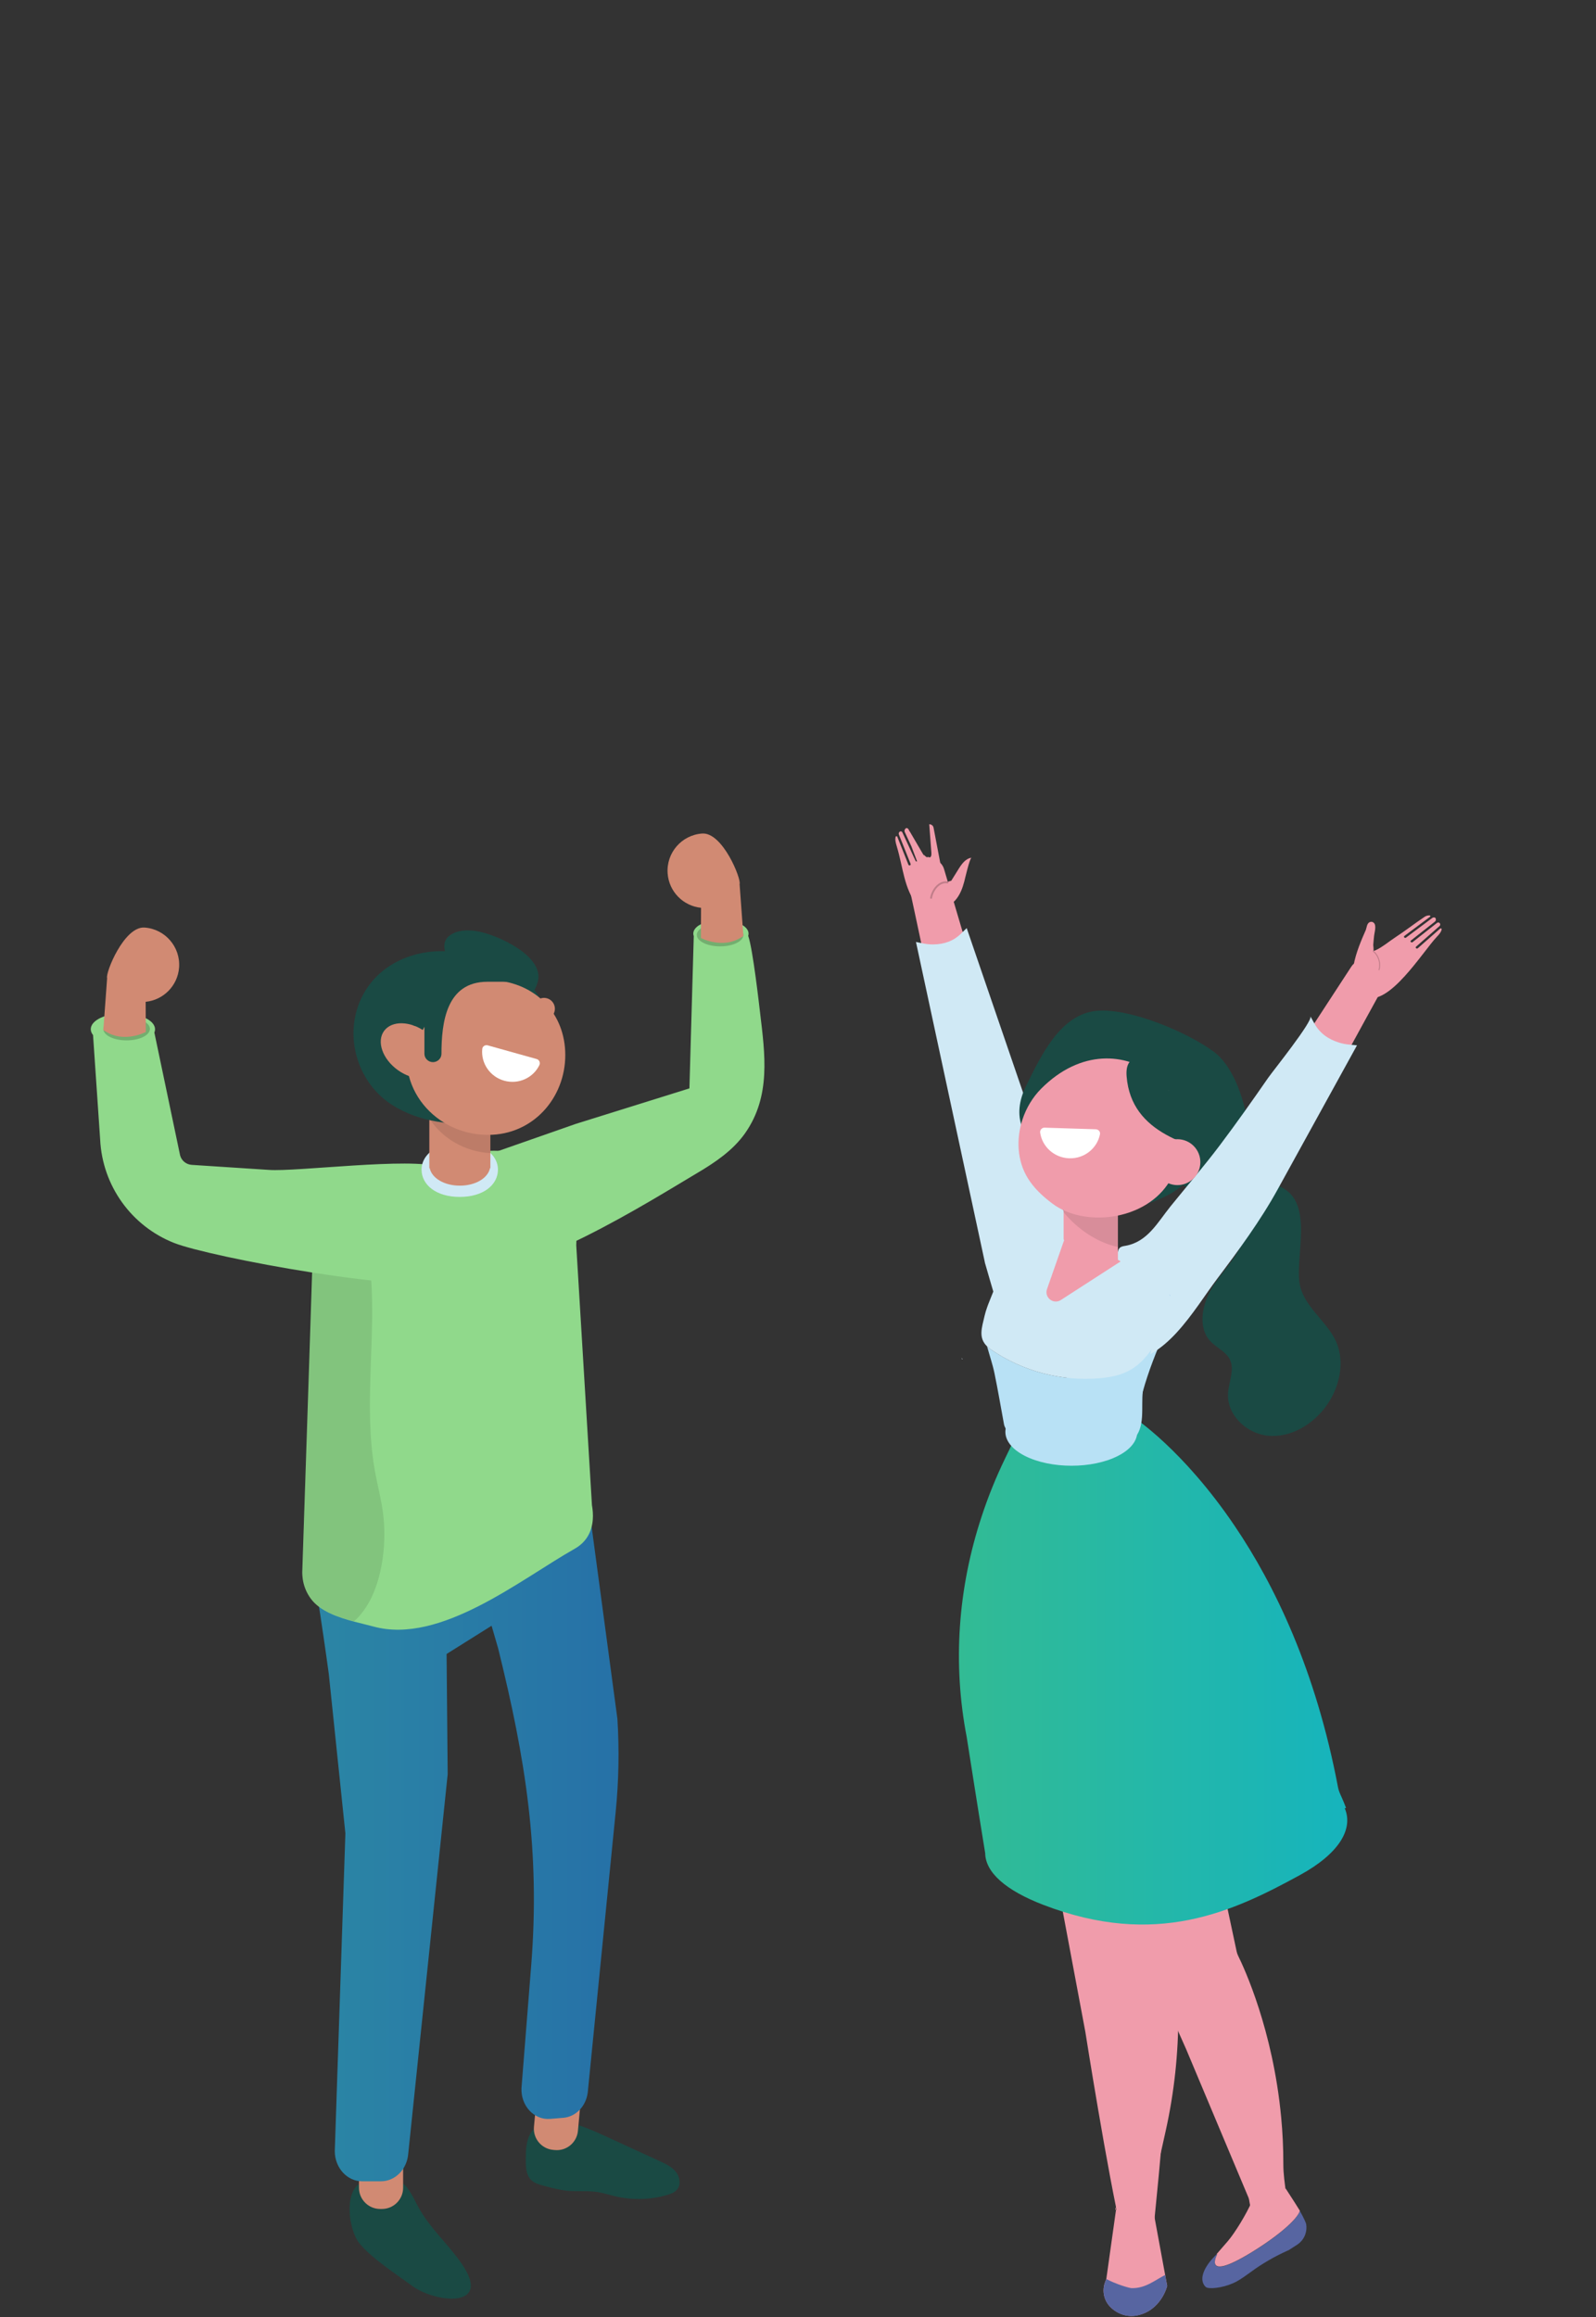 <svg width="321" height="466" viewBox="0 0 321 466" fill="none" xmlns="http://www.w3.org/2000/svg">
<rect x="0" y="0" width="321" height="466" fill="#333333" stroke="none"/>
<path d="M74.537 438.517C68.826 438.386 69.816 447.943 72.217 451.057C74.465 453.972 80.048 457.612 82.959 459.745C87.551 463.11 99.211 464.421 92.823 455.196C90.119 451.293 86.52 448.155 84.2 443.966C83.21 442.179 82.413 440.154 80.868 438.929C79.324 437.705 76.687 437.831 75.968 439.769L74.537 438.517Z" fill="#1A4A44"/>
<path d="M110.052 426.901C108.434 426.867 107.025 428.15 106.396 429.64C105.768 431.131 105.755 432.799 105.752 434.417C105.75 435.833 105.813 437.413 106.822 438.406C107.474 439.047 108.397 439.309 109.278 439.548C110.937 439.997 112.607 440.448 114.319 440.596C116.259 440.763 118.225 440.538 120.149 440.83C121.376 441.017 122.56 441.411 123.768 441.695C127.182 442.497 130.803 442.404 134.172 441.427C134.923 441.209 135.702 440.921 136.194 440.314C137.011 439.307 136.727 437.739 135.907 436.735C135.088 435.731 133.867 435.158 132.689 434.618C129.143 432.989 125.597 431.361 122.051 429.733C118.573 428.135 114.972 426.509 111.146 426.421C109.923 426.392 108.311 426.946 108.422 428.164L110.052 426.901Z" fill="#1A4A44"/>
<path d="M111.602 432.388L111.254 432.357C108.909 432.143 107.18 430.067 107.394 427.721L108.05 420.553C108.265 418.206 110.34 416.479 112.686 416.693L113.034 416.725C115.38 416.939 117.108 419.015 116.894 421.361L116.239 428.529C116.024 430.876 113.948 432.603 111.602 432.388Z" fill="#D18A73"/>
<path d="M76.814 444.236H76.464C74.108 444.236 72.199 442.326 72.199 439.97V432.772C72.199 430.416 74.108 428.507 76.464 428.507H76.814C79.17 428.507 81.079 430.416 81.079 432.772V439.97C81.079 442.326 79.17 444.236 76.814 444.236Z" fill="#D18A73"/>
<path d="M117.296 294.411C100.164 300.396 82.056 303.301 65.124 309.916L65.152 310.645L61.933 311.738C62.916 312.991 66.127 336.605 66.127 336.605L69.467 368.699L67.334 432.588C67.334 435.949 69.798 438.674 72.839 438.674H76.625C79.487 438.674 81.872 436.25 82.111 433.098L90.041 356.814L89.821 332.628L98.872 326.946L100.174 331.432C105.702 353.715 108.666 372.192 106.843 395.211L104.884 419.931C104.731 423.483 107.422 426.384 110.63 426.122L113.297 425.905C115.803 425.701 117.844 423.601 118.207 420.853L123.833 364.355C124.45 358.154 124.566 351.905 124.179 345.682L117.296 294.411Z" fill="url(#paint0_linear)"/>
<path d="M152.868 203.63C152.75 202.639 151.413 190.726 150.485 188.211C150.767 187.367 150.249 186.471 148.923 185.821C146.745 184.755 143.215 184.755 141.052 185.821C140.304 186.189 139.823 186.639 139.594 187.111L139.568 187.109L139.566 187.169C139.409 187.526 139.397 187.896 139.535 188.256L138.661 218.881L115.818 226.016L100.337 231.432C89.491 235.167 86.541 254.178 93.852 255.544C105.308 257.685 130.787 241.498 140.228 235.905C143.847 233.761 147.438 231.342 149.856 227.901C155.097 220.44 153.858 211.967 152.868 203.63Z" fill="#90D98B"/>
<path d="M141.608 189.608L141.524 189.565L141.608 189.608L141.779 189.688L141.608 189.608ZM148.135 186.391C146.301 185.493 143.328 185.493 141.507 186.391C139.685 187.289 139.695 188.749 141.528 189.647C143.361 190.545 146.335 190.545 148.156 189.647C149.978 188.749 149.968 187.288 148.135 186.391Z" fill="black" fill-opacity="0.2"/>
<path d="M148.753 177.802C149.139 176.802 145.344 167.327 141.213 167.629C137.082 167.93 133.978 171.523 134.28 175.655C134.549 179.344 137.444 182.206 141 182.566L140.973 188.64L141.364 188.813C141.926 189.062 142.535 189.26 143.176 189.399C145.389 189.882 147.374 189.587 149.074 188.521L149.516 188.245L148.753 177.802Z" fill="#D18A73"/>
<path d="M77.337 257.839L76.186 258.99L71.227 263.937L63.973 256.677L62.85 255.554L62.774 255.629L62.806 254.738L65.129 254.863L69.553 255.106C70.768 255.17 71.946 255.381 73.058 255.721C74.62 256.191 76.056 256.915 77.337 257.839Z" fill="white"/>
<path d="M119.228 305.572C119.056 307.96 118.008 310.098 115.561 311.482C104.736 317.59 88.581 330.791 75.115 327.108C73.976 326.794 72.604 326.486 71.172 326.108C67.937 325.244 64.405 324.018 62.568 321.571C62.352 321.285 62.158 320.988 61.979 320.68C61.358 319.61 60.964 318.395 60.845 317.126C60.834 317.012 60.824 316.899 60.818 316.786C60.807 316.623 60.802 316.456 60.802 316.289C60.802 316.192 60.802 316.1 60.807 316.002L60.818 315.737L61.19 304.249L62.779 255.636L62.811 254.745L62.849 253.503C62.973 250.305 64.232 247.324 66.387 245.045C67.186 244.153 68.142 243.386 69.217 242.738L71.394 241.366L72.771 240.496L74.63 239.324L76.137 238.374C77.513 237.412 79.329 236.434 81.403 235.538C81.997 235.273 82.612 235.025 83.25 234.776C84.265 234.382 85.324 234.015 86.41 233.669C87.463 233.34 88.538 233.032 89.629 232.756C91.519 232.286 93.437 231.919 95.301 231.697C96.219 231.578 97.11 231.498 97.974 231.46C98.061 231.454 98.152 231.449 98.239 231.444C98.617 231.427 98.995 231.422 99.362 231.422C102.219 231.422 104.774 231.881 106.622 232.956C112.369 236.31 115.939 242.463 115.939 249.139C115.934 249.581 115.912 250.014 115.901 250.457L119.056 302.677C119.228 303.66 119.299 304.638 119.228 305.572Z" fill="#90D98B"/>
<path d="M77.032 304.26C76.659 301.408 75.93 298.75 75.422 295.958C73.656 286.251 74.677 275.74 74.85 265.532C74.85 265.364 74.855 265.203 74.855 265.035C74.947 257.025 74.142 247.535 71.409 241.339C71.285 241.042 71.15 240.75 71.009 240.47L67.984 242.787C67.072 243.457 66.256 244.245 65.576 245.169C63.739 247.519 62.67 250.597 62.561 253.903L62.529 255.183L62.502 256.101L61.206 304.222L60.86 317.099C60.979 318.368 61.373 319.583 61.994 320.653C62.173 320.961 62.368 321.258 62.583 321.544C64.42 323.991 67.952 325.217 71.188 326.082C72.608 324.834 73.883 323.062 74.817 321.048C76.951 316.462 77.788 310.056 77.032 304.26Z" fill="black" fill-opacity="0.1"/>
<path d="M111.283 201.732C111.911 202.764 111.583 204.109 110.551 204.737L104.262 208.563C103.23 209.19 101.885 208.862 101.257 207.831C100.629 206.799 100.957 205.454 101.989 204.826L108.278 201C109.31 200.373 110.655 200.701 111.283 201.732Z" fill="#D18A73"/>
<path d="M81.065 244.368C76.78 242.245 92.235 235.999 88.442 234.697C82.596 232.691 59.554 235.696 54.061 235.272C54.061 235.272 43.024 234.553 38.558 234.262C37.453 234.189 36.518 233.426 36.224 232.358L31.045 207.648C31.473 206.631 30.886 205.53 29.278 204.743C26.748 203.504 22.647 203.504 20.133 204.743C18.265 205.663 17.795 207.012 18.714 208.153L20.145 229.179C20.593 238.44 26.421 246.582 35.048 249.979C42.179 252.786 82.468 260.403 93.788 257.836C93.867 257.838 93.949 257.84 94.025 257.842C93.951 257.84 93.867 257.838 93.788 257.836C99.473 256.547 97.855 252.691 81.065 244.368Z" fill="#90D98B"/>
<path d="M96.011 257.877C95.93 257.875 95.824 257.873 95.689 257.87C95.82 257.873 95.929 257.875 96.011 257.877Z" fill="#00C9FF"/>
<path d="M95.103 257.894C94.807 257.887 94.459 257.879 94.065 257.87C94.473 257.879 94.819 257.888 95.103 257.894Z" fill="#00C9FF"/>
<path d="M28.519 208.596L28.69 208.516L28.774 208.474L28.69 208.516L28.519 208.596ZM22.142 208.556C23.963 209.454 26.936 209.454 28.77 208.556C30.603 207.658 30.613 206.197 28.791 205.3C26.969 204.401 23.997 204.401 22.163 205.3C20.33 206.197 20.32 207.658 22.142 208.556Z" fill="black" fill-opacity="0.2"/>
<path d="M21.545 196.71C21.158 195.709 24.953 186.235 29.084 186.537C33.215 186.838 36.319 190.431 36.018 194.563C35.748 198.251 32.854 201.114 29.297 201.473L29.324 207.547L28.933 207.721C28.371 207.97 27.762 208.167 27.122 208.307C24.908 208.79 22.923 208.494 21.223 207.429L20.782 207.153L21.545 196.71Z" fill="#D18A73"/>
<path d="M100.153 235.196C100.153 238.291 97.21 240.71 92.467 240.71C87.728 240.71 84.785 238.291 84.785 235.196C84.785 234.235 85.11 233.344 85.685 232.565C85.875 232.31 86.092 232.067 86.33 231.842C87.723 230.522 89.935 229.682 92.467 229.682C94.523 229.682 96.367 230.232 97.734 231.145C98.05 231.357 98.34 231.591 98.604 231.838C99.578 232.76 100.153 233.924 100.153 235.196Z" fill="#D0E9F5"/>
<path d="M98.628 221.979V234.923H98.554C98.129 236.937 95.626 238.444 92.49 238.444C89.359 238.444 86.85 236.937 86.425 234.923H86.351V221.979C86.351 220.384 87.043 218.956 88.149 217.909C88.431 217.653 88.726 217.421 89.052 217.218C89.828 216.724 90.717 216.389 91.675 216.275C91.996 216.25 92.341 216.226 92.687 216.226C93.428 216.25 94.115 216.389 94.781 216.625C95.626 216.941 96.357 217.426 96.954 218.028C97.981 219.07 98.628 220.448 98.628 221.979Z" fill="#D18A73"/>
<path d="M98.628 221.979V231.905C96.026 231.762 93.596 231.012 91.497 229.792C91.132 229.584 90.776 229.357 90.43 229.12C88.801 227.994 87.413 226.572 86.351 224.937V221.979C86.351 220.384 87.043 218.956 88.149 217.909C88.431 217.653 88.726 217.421 89.052 217.218C89.828 216.724 90.717 216.389 91.675 216.275C91.996 216.25 92.341 216.226 92.687 216.226C93.428 216.25 94.115 216.389 94.781 216.625C95.626 216.941 96.357 217.426 96.954 218.028C97.981 219.07 98.628 220.448 98.628 221.979Z" fill="black" fill-opacity="0.1"/>
<path d="M80.992 223.398C86.942 226.309 93.593 226.202 100.113 226.298C100.371 226.302 100.622 226.321 100.876 226.335C103.652 225.155 106.122 223.37 107.858 220.914C111.983 215.078 110.891 206.538 107.446 200.656C104.342 195.358 98.919 192.985 93.152 191.745C85.694 190.142 77.135 192.719 73.172 199.768C68.873 207.416 71.501 217.445 78.771 222.144C79.499 222.615 80.24 223.031 80.992 223.398Z" fill="#1A4A44"/>
<path d="M108.144 197.519C104.838 209.051 84.567 192.542 90.422 188.154C91.951 187.011 94.037 186.967 95.922 187.268C99.808 187.89 109.657 192.24 108.144 197.519Z" fill="#1A4A44"/>
<path d="M111.056 209.678C111.056 218.88 104.007 226.332 95.29 226.332C91.825 226.332 88.631 225.161 86.03 223.15C82.091 220.134 79.536 215.214 79.536 209.678C79.536 208.495 79.654 207.349 79.879 206.225C80.246 204.379 80.908 202.653 81.784 201.092C83.238 198.549 85.296 196.455 87.768 195.036C90.015 193.759 92.57 193.025 95.29 193.025C95.621 193.025 95.964 193.037 96.295 193.061C98.46 193.203 100.494 193.794 102.339 194.764C107.508 197.496 111.056 203.15 111.056 209.678Z" fill="#1A4A44"/>
<path d="M113.694 212.17C113.694 220.767 107.245 228.231 98.174 228.231C94.567 228.231 91.231 227.131 88.522 225.257C84.43 222.428 81.769 217.838 81.769 212.664C81.769 204.055 89.114 197.085 98.174 197.085C98.517 197.085 98.872 197.097 99.215 197.119C107.801 197.624 113.694 203.887 113.694 212.17Z" fill="#D18A73"/>
<path d="M84.583 208.502C84.791 207.496 85.245 206.493 85.918 205.819L87.061 204.676L87.181 204.574C87.508 200.915 89.924 196.934 93.022 195.229L87.506 197.06L85.929 199.473V196.682C81.778 198.941 78.714 202.939 77.709 207.705H83.563V208.502H84.583Z" fill="#1A4A44"/>
<path d="M88.29 215.326C86.754 217.451 83.035 217.386 79.983 215.18C76.932 212.973 75.704 209.463 77.24 207.337C78.777 205.212 82.496 205.278 85.548 207.483C88.599 209.69 89.827 213.201 88.29 215.326Z" fill="#D18A73"/>
<path d="M102.379 197.439H98.038C89.749 197.438 88.792 205.659 88.792 211.925C88.792 212.859 88 213.605 87.078 213.605C86.155 213.605 85.363 212.859 85.363 211.925V206.201C84.22 206.331 83.114 206.378 83.031 206.118C82.972 205.941 82.468 204.663 81.711 202.948C83.166 200.405 85.256 198.312 87.728 196.893C89.975 195.615 92.546 194.882 95.266 194.882C95.597 194.882 95.948 194.893 96.28 194.918C98.444 195.059 100.482 195.847 102.328 196.816L102.379 197.439Z" fill="#1A4A44"/>
<path d="M101.409 217.337C104.286 218.142 107.249 216.764 108.482 214.205C108.718 213.715 108.467 213.129 107.934 212.979L98.096 210.227C97.59 210.086 97.056 210.408 97 210.921C96.687 213.773 98.51 216.526 101.409 217.337Z" fill="white"/>
<path d="M288.57 184.558L288.611 184.599L288.667 184.629L288.57 184.558Z" fill="#FFA0A8"/>
<path d="M289.725 186.685L285.159 190.701C285.103 190.746 285.032 190.768 284.963 190.762L284.81 190.695C284.714 190.609 284.712 190.47 284.81 190.384L289.526 186.24C289.687 186.097 289.723 185.87 289.598 185.683C289.476 185.506 289.207 185.46 289.033 185.596L284.106 189.474C284.054 189.514 283.987 189.533 283.922 189.527L283.759 189.45C283.671 189.361 283.676 189.22 283.779 189.144L288.577 185.365C288.847 185.153 288.872 184.79 288.638 184.547C288.459 184.465 288.239 184.481 288.081 184.602L282.785 188.561C282.733 188.6 282.669 188.617 282.607 188.611C282.546 188.606 282.483 188.579 282.439 188.531C282.354 188.438 282.366 188.301 282.466 188.222L287.633 184.359C287.747 184.271 287.68 184.099 287.524 184.095C287.174 184.083 286.817 184.174 286.524 184.378C284.133 186 282.914 187.002 280.502 188.596C279.308 189.385 278.104 190.415 276.793 191.043C276.552 191.16 276.381 191.217 276.266 191.23C276.266 190.827 276.249 190.429 276.197 190.044C276.231 189.413 276.318 188.773 276.368 188.205C276.425 187.55 276.915 186.115 276.297 185.573C276.082 185.385 275.841 185.333 275.561 185.422C274.879 185.64 274.905 186.562 274.673 187.09C273.194 190.459 269.668 198.281 274.617 200.481C279.326 202.574 286.188 191.328 289.008 188.376C289.452 187.916 289.916 187.383 289.974 186.794C289.771 186.708 289.924 186.774 289.725 186.685Z" fill="#F09CAB"/>
<path d="M277.43 195.136C277.866 193.74 277.353 192.072 276.21 191.169L276.1 191.325C277.18 192.177 277.665 193.752 277.253 195.07L277.43 195.136Z" fill="black" fill-opacity="0.2"/>
<path d="M254.505 237.918C254.705 243.151 251.549 247.239 249.092 251.51C247.638 254.041 245.52 256.239 243.949 258.714C241.777 262.136 240.784 266.933 243.487 269.78C244.726 271.084 246.616 271.831 247.384 273.456C248.333 275.463 247.171 277.84 246.999 280.084C246.646 284.712 251.061 288.68 255.764 288.783C260.465 288.886 264.95 285.784 267.412 281.749C269.648 278.085 270.413 273.419 268.657 269.65C266.759 265.579 261.997 262.597 261.357 257.912C260.477 251.473 265.241 239.035 254.505 237.918Z" fill="#1A4A44"/>
<path d="M207.192 259.034C203.615 259.802 200.169 257.648 199.146 254.188C199.098 254.027 199.101 253.839 199.06 253.666L185.491 190.617L184.017 183.704L182.371 176.056L185.92 173.353C187.404 172.253 189.355 173.019 189.877 174.787L212.217 250.322C213.364 254.2 211.148 258.184 207.192 259.034Z" fill="#F09CAB"/>
<path d="M216.739 251.754L194.428 186.646L193.251 187.797C191.804 189.213 189.911 189.93 187.627 189.93C186.965 189.93 186.323 189.867 185.715 189.742L184.227 189.437L198.046 253.698C198.061 253.757 198.074 253.842 198.088 253.93C198.12 254.116 200.16 261.034 200.194 261.155C201.22 264.622 202.294 260.141 205.72 260.141C206.272 260.141 206.833 260.082 207.396 259.961C209.529 259.503 211.308 258.231 212.408 256.379C213.53 254.491 217.38 253.92 216.739 251.754Z" fill="#D0E9F5"/>
<path d="M195.403 172.493C195.043 172.533 194.075 176.771 193.936 177.302C193.261 179.873 192.04 182.222 189.05 182.67C188.149 182.805 187.089 182.647 186.61 181.89C186.297 181.396 186.315 180.743 186.543 180.2C186.772 179.656 187.187 179.208 187.638 178.82C188.791 177.828 190.02 177.487 191.328 177.121C191.811 176.344 192.295 175.565 192.779 174.788C193.412 173.771 194.207 172.645 195.403 172.493Z" fill="#F09CAB"/>
<path d="M180.429 168.181L182.712 173.903C182.739 173.968 182.792 174.016 182.854 174.037L183.016 174.034C183.136 173.987 183.195 173.851 183.147 173.732L180.791 167.826C180.71 167.622 180.776 167.386 180.962 167.255C181.144 167.129 181.397 167.193 181.489 167.394L184.144 173.123C184.172 173.183 184.223 173.226 184.281 173.246L184.438 173.242L184.412 173.125L183.313 170.218L181.983 167.349C181.838 167.035 181.98 166.676 182.286 166.529C182.473 166.525 182.652 166.624 182.739 166.8L182.909 167.145C182.957 167.194 182.999 167.246 183.035 167.306L185.758 171.969C185.796 172.034 185.844 172.09 185.896 172.142L185.732 171.809C185.915 172.009 186.114 172.195 186.331 172.37C186.464 172.394 186.604 172.388 186.74 172.345L186.974 172.446C187.342 172.327 187.354 171.867 187.325 171.481L186.897 165.766C187.325 165.745 187.7 166.049 187.768 166.472L189.565 175.906C189.786 176.306 190.018 176.694 190.272 177.055C193.387 181.478 187.507 186.141 184.554 182.24C181.728 178.5 181.709 174.626 180.339 170.111C180.149 169.487 179.967 168.786 180.167 168.189C180.379 168.183 180.218 168.187 180.429 168.181Z" fill="#F09CAB"/>
<path d="M187.069 180.693L187.431 180.736C187.526 179.887 188.075 178.696 188.939 178.064C189.478 177.671 190.068 177.534 190.691 177.658L190.76 177.3C190.043 177.157 189.339 177.319 188.724 177.768C187.731 178.495 187.17 179.793 187.069 180.693Z" fill="black" fill-opacity="0.2"/>
<path d="M206.424 218.282C209.351 212.402 213.245 203.89 220.661 203.277C227.465 202.715 239.12 207.735 244.221 211.581C251.112 216.777 254.118 235.485 247.73 240.653C243.815 243.819 235.972 235.433 229.783 235.433C216.705 237.185 200.05 231.086 206.424 218.282Z" fill="#1A4A44"/>
<path d="M240.94 255.436C240.94 255.436 227.32 276.868 228.227 292.049L222.238 293.989L213.923 287.372L214.721 274.231L218.582 260.609L225.72 253.169C225.72 253.169 229.191 251.743 230.314 251.843C231.438 251.944 240.94 255.436 240.94 255.436Z" fill="#B8E1F5"/>
<path d="M233.757 318.771L234.267 381.552C237.832 397.009 237.895 413.068 234.45 428.552L229.304 451.692L226.915 399.458L233.757 318.771Z" fill="#F09CAB"/>
<path d="M248.723 392.452C248.789 392.761 248.893 393.057 249.033 393.34C250.208 395.718 256.032 408.227 257.678 425.796C257.963 428.794 258.121 431.937 258.114 435.203C258.11 437.194 258.407 439.163 258.675 441.132C258.468 441.546 258.259 441.964 258.052 442.378C257.356 442.783 256.638 443.16 255.901 443.493C256.161 443.323 254.378 443.853 253.956 443.974C253.787 444.001 253.639 444.024 253.513 444.044C252.961 444.047 252.409 444.034 251.858 443.989C251.781 443.985 251.705 443.992 251.628 443.989C251.286 443.392 251.351 442.539 251.091 441.92L245.278 428.085L238.557 412.084L226.825 385.7C226.782 385.59 226.739 385.48 226.696 385.37L215.812 352.963C215.594 352.314 215.212 350.783 214.783 348.922C213.281 342.397 212.61 335.704 212.792 329.01C212.752 328.588 212.775 328.158 212.883 327.747C214.926 319.945 222.249 315.607 229.895 317.266C231.251 317.56 232.313 318.621 232.672 319.962L235.71 331.307L248.723 392.452Z" fill="#F09CAB"/>
<path d="M212.289 301.38C205.505 303.297 200.208 312.154 201.504 319.083L218.292 408.621C218.292 408.621 222.781 437.139 225.619 449.228C225.954 450.658 227.223 451.673 228.691 451.699C230.374 451.728 231.795 450.46 231.949 448.783C232.867 438.844 236.91 405.569 233.654 381.559C232.36 372.013 234.21 323.3 233.145 318.777C229.38 302.804 220.12 299.167 212.289 301.38Z" fill="#F09CAB"/>
<path d="M221.956 460.632C221.956 461.857 222.43 463.054 223.334 463.959C224.685 465.31 226.613 466.005 228.499 465.678C233.539 464.794 234.75 459.713 234.75 459.713L234.34 457.486L232.314 446.488L231.966 444.399H224.309L224.657 443.008L222.513 458.3L222.263 458.955C222.054 459.497 221.956 460.068 221.956 460.632Z" fill="#F09CAB"/>
<path d="M221.956 460.654C221.956 461.879 222.43 463.076 223.334 463.981C224.685 465.332 226.613 466.028 228.499 465.7C233.539 464.817 234.75 459.735 234.75 459.735L234.34 457.508C232.084 458.691 230.33 460.222 227.588 460.16C227.045 460.139 224.371 459.325 222.513 458.322L222.263 458.977C222.054 459.52 221.956 460.09 221.956 460.654Z" fill="#5765A1"/>
<path fill-rule="evenodd" clip-rule="evenodd" d="M198.148 372.673C196.836 364.697 194.431 349.335 194.431 349.335C191.593 334.613 192.637 319.483 197.441 304.952C198.724 301.034 200.287 297.166 202.125 293.36L204.93 287.535L206.256 284.782L209.338 284.826L228.049 285.072C228.049 285.072 237.926 291.463 248.358 306.916C256.343 318.728 264.65 335.845 269.115 359.46C269.236 360.095 269.476 360.632 269.812 361.381C270.067 361.951 270.377 362.645 270.732 363.598L270.461 363.636C272.258 367.839 269.311 372.788 261.461 377.083C247.905 384.502 232.467 391.758 209.885 383.097C202.225 380.158 198.201 376.536 198.148 372.673Z" fill="url(#paint1_linear)"/>
<path d="M243.819 454.27L244.721 453.306L244.771 453.48C244.771 453.48 241.772 459.007 251.424 453.165C256.719 449.959 260.935 446.417 261.427 444.632C261.896 445.435 262.334 446.286 262.671 447.126C263.02 448.761 262.342 450.492 260.88 451.435L259.193 452.517L258.962 452.619C256.462 453.728 253.774 455.283 251.641 456.865C250.66 457.585 249.611 458.321 248.795 458.776C246.7 459.949 243.862 460.374 242.773 460.067C242.497 459.991 242.27 459.715 242.07 459.344C241.248 457.802 242.631 455.553 243.819 454.27Z" fill="#5765A1"/>
<path d="M244.785 453.438L244.735 453.263L246.917 450.747C248.368 449.074 250.732 445.204 251.816 442.654C254.698 439.732 257.221 439.791 258.624 440.186C259.735 441.89 261.134 444.064 261.44 444.589C260.949 446.374 256.733 449.916 251.438 453.122C241.786 458.965 244.785 453.438 244.785 453.438Z" fill="#F09CAB"/>
<path d="M193.449 273.066L193.584 273.366L193.476 273.362C193.476 273.271 193.458 273.168 193.449 273.066Z" fill="#DCEFFE"/>
<path d="M240.074 257.637L271.456 210.824L274.848 204.623L278.615 197.767L275.988 194.16C274.882 192.681 272.793 192.857 271.786 194.401L229.496 259.235C233.445 261.377 236.013 255.723 240.074 257.637Z" fill="#F09CAB"/>
<path d="M224.549 254.64C224.623 253.827 224.702 253.01 224.785 252.185C224.83 251.739 224.895 251.251 225.222 250.944C225.517 250.667 225.948 250.61 226.347 250.541C230.812 249.763 232.831 245.816 235.423 242.608C238.741 238.501 242.179 234.52 245.359 230.297C248.701 225.859 251.903 221.317 255.068 216.751C255.986 215.426 264.091 205.341 263.563 204.394L264.398 205.89C265.424 207.73 267.103 209.01 269.387 209.693C270.048 209.89 270.71 210.019 271.355 210.077L272.933 210.218C267.62 219.866 262.307 229.513 256.995 239.161C253.506 245.498 249.122 251.441 244.78 257.209C240.158 263.347 234.217 274.243 225.654 273.639C225.251 273.61 224.807 273.549 224.542 273.243C224.323 272.991 224.282 272.633 224.257 272.3C223.755 266.267 224.009 260.588 224.549 254.64Z" fill="#D0E9F5"/>
<path d="M224.843 235.598V255.526C224.843 257.407 223.318 258.932 221.437 258.932H213.923V235.598H224.843Z" fill="#F09CAB"/>
<path d="M224.843 236.758V250.789C220.586 249.845 216.748 247.195 213.923 243.805V236.758H224.843Z" fill="black" fill-opacity="0.1"/>
<path d="M212.014 223.813C209.336 232.345 213.704 241.306 221.788 243.842C225.001 244.851 228.302 243.002 231.3 241.895C235.83 240.244 239.63 238.117 241.241 232.985C241.585 231.888 241.809 230.79 241.928 229.683C242.125 227.865 242.013 226.071 241.655 224.369C241.047 221.587 239.748 219.047 237.868 217.012C236.156 215.174 234.001 213.751 231.478 212.959C231.171 212.863 230.85 212.774 230.536 212.699C228.488 212.202 226.429 212.158 224.436 212.52C218.849 213.55 213.913 217.759 212.014 223.813Z" fill="#1A4A44"/>
<path d="M205.635 225.172C204.359 229.081 204.57 233.442 206.715 236.933C207.968 238.976 209.768 240.629 211.686 242.065C217.977 246.776 229.756 245.538 234.798 238.253C246.336 221.579 225.286 203.004 209.411 218.938C207.687 220.669 206.397 222.84 205.635 225.172Z" fill="#F09CAB"/>
<path d="M234.494 228.173C230.247 225.796 227.075 222.276 226.599 216.521C226.51 215.449 226.572 214.268 227.273 213.454C229.255 211.151 235.907 216.683 235.065 219.371L235.998 216.395C239.668 220.191 241.597 225.477 241.074 230.894C238.755 230.167 236.504 229.298 234.494 228.173Z" fill="#1A4A44"/>
<path d="M232.406 232.336C231.643 234.768 232.996 237.358 235.428 238.121C237.859 238.884 240.449 237.531 241.212 235.099C241.976 232.667 240.623 230.077 238.191 229.314C235.76 228.551 233.17 229.904 232.406 232.336Z" fill="#F09CAB"/>
<path d="M215.062 232.941C212.054 232.847 209.62 230.628 209.206 227.795C209.127 227.252 209.545 226.765 210.103 226.782L220.394 227.104C220.923 227.121 221.339 227.592 221.238 228.102C220.679 230.938 218.095 233.037 215.062 232.941Z" fill="white"/>
<path d="M206.343 292.667C206.261 292.625 206.185 292.582 206.106 292.54C206.185 292.582 206.261 292.625 206.343 292.667C206.501 292.748 206.662 292.826 206.827 292.902C206.662 292.826 206.501 292.748 206.343 292.667ZM224.817 283.174C219.626 280.524 211.213 280.524 206.056 283.174C200.9 285.824 200.928 290.133 206.118 292.782C211.306 295.431 219.722 295.432 224.878 292.782C230.034 290.133 230.005 285.822 224.817 283.174Z" fill="#B8E1F5"/>
<path d="M226.996 275.686C225.194 276.624 223.15 276.994 221.126 277.168C213.498 277.822 205.665 275.755 199.351 271.423C199.027 271.2 198.757 270.974 198.524 270.746C199.026 272.588 199.661 274.432 200.017 276.178C200.727 279.596 201.297 283.031 201.934 286.449C202.244 288.107 204.811 289.731 206.209 290.498C209.887 292.495 214.585 295.033 218.905 294.232C222.306 293.6 225.431 291.925 227.907 289.528C230.456 287.058 229.458 283.121 229.858 279.737C230.2 276.869 230.833 274.051 231.633 271.266C230.437 273.103 228.95 274.668 226.996 275.686Z" fill="#B8E1F5"/>
<path d="M235.334 260.684L235.382 260.562C235.289 260.436 235.191 260.313 235.093 260.19C235.174 260.323 235.247 260.457 235.304 260.597L235.334 260.684Z" fill="#8DC0EF"/>
<path d="M235.342 260.708L235.312 260.622C235.255 260.482 235.181 260.348 235.101 260.215C234.735 259.607 234.134 259.046 233.342 258.359C232.149 257.322 230.823 256.477 229.426 255.737C228.96 255.491 228.486 255.257 228.006 255.031C226.681 254.411 225.311 253.864 223.952 253.316L210.454 247.913L209.107 247.372C202.779 244.839 201.487 252.115 200.726 256.554C200.606 257.264 200.417 257.949 200.193 258.618C200.157 258.725 200.116 258.829 200.078 258.935C199.997 259.165 199.916 259.396 199.828 259.624C199.472 260.546 199.079 261.455 198.728 262.382C198.661 262.558 198.6 262.736 198.537 262.914C198.342 263.468 198.163 264.029 198.03 264.607C197.463 267.068 196.742 269.01 198.517 270.755C198.749 270.983 199.02 271.209 199.344 271.431C205.658 275.764 213.491 277.83 221.119 277.177C223.143 277.003 225.187 276.633 226.988 275.695C228.943 274.677 230.43 273.112 231.625 271.275C233.162 268.913 234.214 266.103 235.153 263.429C235.567 262.247 235.605 261.421 235.342 260.708Z" fill="#D0E9F5"/>
<path d="M214.111 249.166L210.583 259.246C210.001 260.91 211.827 262.385 213.331 261.466L225.391 253.678L215.239 247.662L214.111 249.166Z" fill="#F09CAB"/>
<defs>
<linearGradient id="paint0_linear" x1="61.933" y1="364.783" x2="124.403" y2="364.783" gradientUnits="userSpaceOnUse">
<stop stop-color="#2B86A5"/>
<stop offset="1" stop-color="#2671A7"/>
</linearGradient>
<linearGradient id="paint1_linear" x1="192.869" y1="334.663" x2="270.97" y2="334.663" gradientUnits="userSpaceOnUse">
<stop stop-color="#32BB94"/>
<stop offset="1" stop-color="#16B4BD"/>
</linearGradient>
</defs>
</svg>
